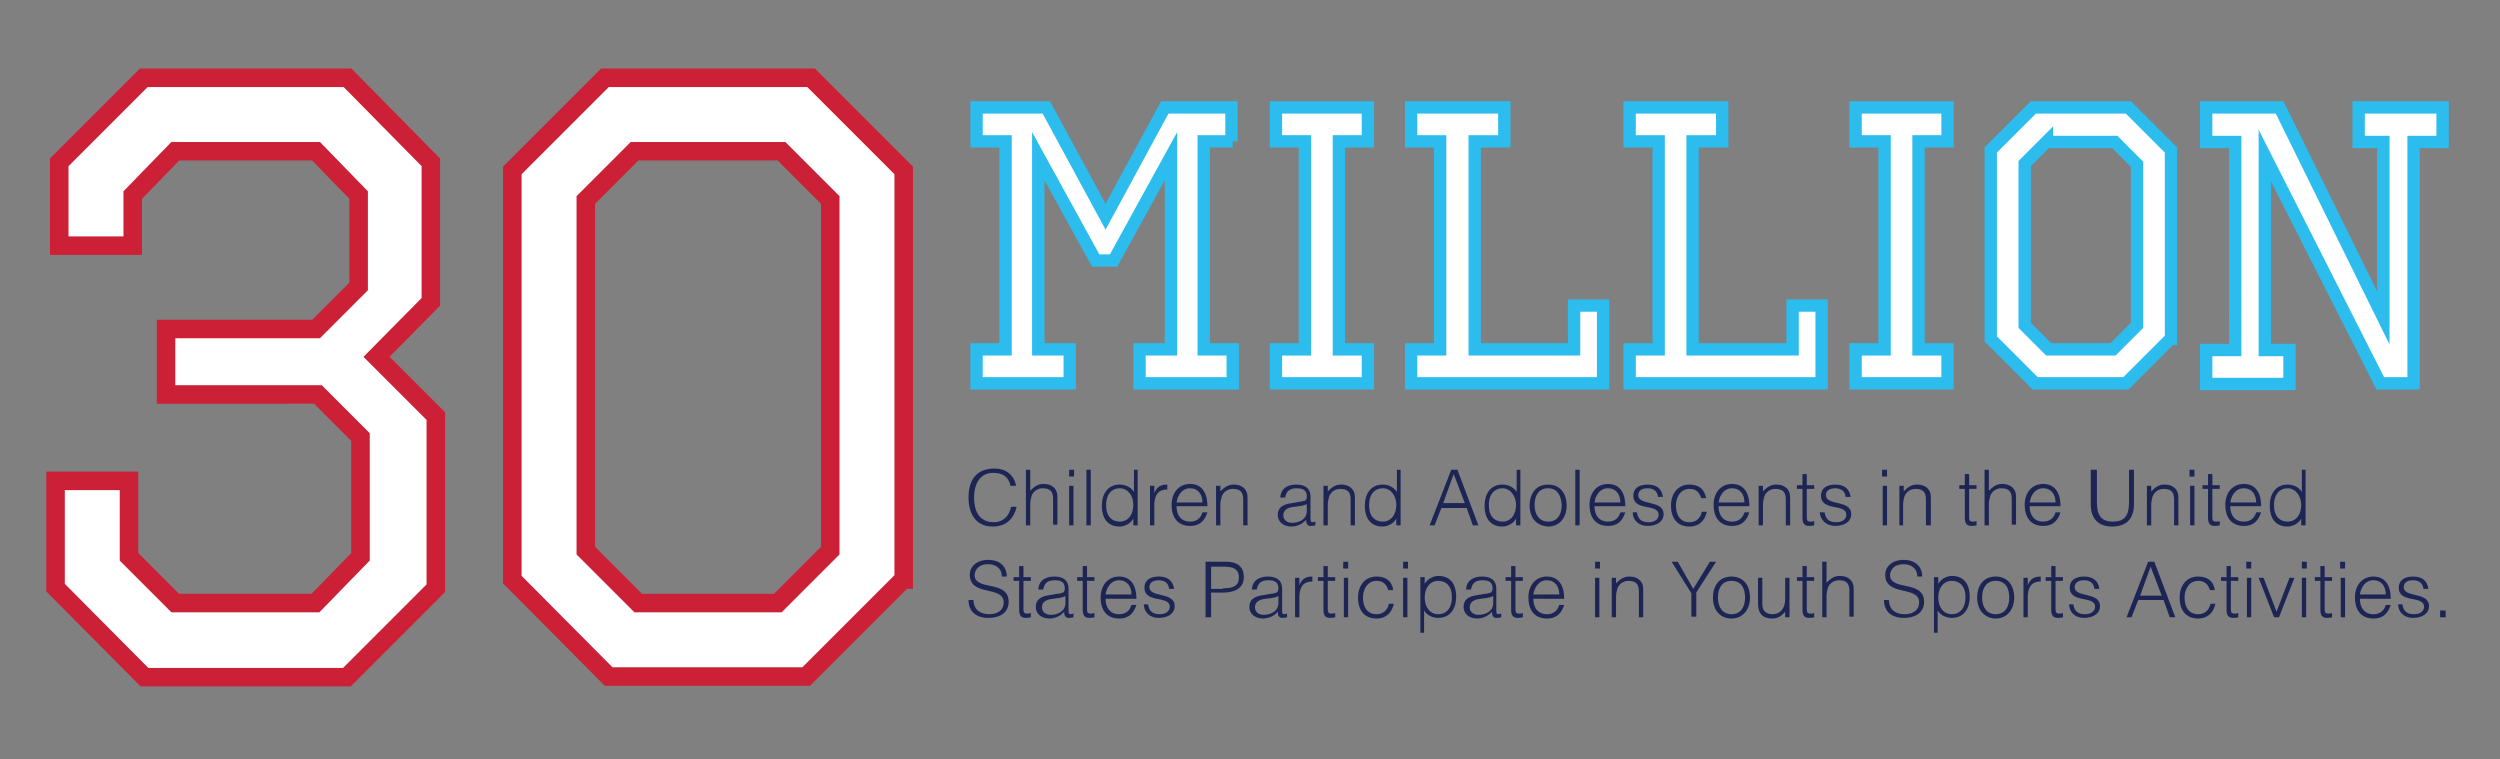 <?xml version="1.0" encoding="utf-8"?>
<!-- Generator: Adobe Illustrator 19.1.0, SVG Export Plug-In . SVG Version: 6.00 Build 0)  -->
<svg version="1.1" id="Layer_1" xmlns="http://www.w3.org/2000/svg" xmlns:xlink="http://www.w3.org/1999/xlink" x="0px" y="0px"
	 width="405px" height="123px" viewBox="0 0 405 123" enable-background="new 0 0 405 123" xml:space="preserve">
<rect x="0" y="0" width="405" height="123" fill="#808080" stroke="none"/>
<g>
	<path fill="#FFFFFF" stroke="#2CBCEE" stroke-width="2.002" stroke-miterlimit="10" d="M199.7,22.9h-4.7v33.7h4.7v5.5h-15.1v-5.5
		h5.1V25.3l-9.3,16.9h-2.9l-9.3-16.9v31.3h5.1v5.5h-15.1v-5.5h4.7V22.9h-4.7v-5.5h11.3l9.6,17.7l9.6-17.7h10.8V22.9z"/>
	<path fill="#FFFFFF" stroke="#2CBCEE" stroke-width="2.002" stroke-miterlimit="10" d="M221.6,22.9h-4.7v33.7h4.7v5.5h-14.9v-5.5
		h4.7V22.9h-4.7v-5.5h14.9V22.9z"/>
	<path fill="#FFFFFF" stroke="#2CBCEE" stroke-width="2.002" stroke-miterlimit="10" d="M243.7,22.9h-4.8v33.7H255v-7.1h4.7v12.6
		h-31.1v-5.5h4.7V22.9h-4.7v-5.5h15.1V22.9z"/>
	<path fill="#FFFFFF" stroke="#2CBCEE" stroke-width="2.002" stroke-miterlimit="10" d="M279,22.9h-4.8v33.7h16.2v-7.1h4.7v12.6
		H264v-5.5h4.7V22.9H264v-5.5H279V22.9z"/>
	<path fill="#FFFFFF" stroke="#2CBCEE" stroke-width="2.002" stroke-miterlimit="10" d="M315.5,22.9h-4.7v33.7h4.7v5.5h-14.9v-5.5
		h4.7V22.9h-4.7v-5.5h14.9V22.9z"/>
	<path fill="#FFFFFF" stroke="#2CBCEE" stroke-width="2.002" stroke-miterlimit="10" d="M351.6,54.9l-7.2,7.2h-14.7l-7.2-7.2V24.3
		l6.9-6.9h15.4l6.9,6.9V54.9z M331.6,22.9l-3.6,3.6v26.2l3.9,3.9h10.4l3.9-3.9V26.6l-3.6-3.6H331.6z"/>
	<path fill="#FFFFFF" stroke="#2CBCEE" stroke-width="2.002" stroke-miterlimit="10" d="M395.7,23H391v39.1h-5.4l-18.7-36.9v31.5h4
		v5.5h-13.5v-5.5h4.7V23h-4.7v-5.6h11.9l16.8,34.1V23h-4v-5.6h13.6V23z"/>
</g>
<g>
	<path fill="#FFFFFF" stroke="#CC2036" stroke-width="3" stroke-miterlimit="10" d="M69.8,26.3v22.6L61,57.8l9.6,9.6v27.9
		l-14.4,14.4H23.4L9,95.2V77.9h11.9v12.3l7.5,7.5h22.7l7.3-7.5V70.8l-6.9-6.9H26.9V53.3h24.3l6.9-6.9V31.6l-6.9-7.1H28.4l-6.9,7.1
		v8.2H9.6V26.3l13.7-13.7h33L69.8,26.3z"/>
	<path fill="#FFFFFF" stroke="#CC2036" stroke-width="3" stroke-miterlimit="10" d="M146.3,93.9l-15.7,15.7h-32L83,93.9V27.6l15-15
		h33.4l15,15V93.9z M102.8,24.5l-7.9,7.9v56.8l8.5,8.5H126l8.5-8.5V32.4l-7.9-7.9H102.8z"/>
</g>
<g>
	<rect x="156.3" y="76.1" fill="none" width="242.9" height="39.4"/>
	<path fill="#1D2554" d="M163.7,78.7c-0.3-1.5-1.3-2.1-2.8-2.1c-2.2,0-3.1,1.9-3.1,4c0,2,0.7,4,3.2,4c1.5,0,2.5-1,2.8-2.5h0.9
		c-0.4,1.7-1.5,3.2-3.9,3.2c-2.8,0-3.9-2.2-3.9-4.7c0-3.4,1.8-4.7,4.2-4.7c1.8,0,3.2,1,3.5,2.8H163.7z"/>
	<path fill="#1D2554" d="M166.2,85.1v-9h0.7v3.4c0.6-0.6,1.2-1.1,2.1-1.1c0.8,0,1.5,0.2,2,0.9c0.3,0.5,0.3,0.9,0.3,1.5v4.2h-0.7
		v-4.2c0-1.2-0.5-1.7-1.7-1.7c-0.9,0-1.6,0.6-1.8,1.3c-0.1,0.4-0.2,0.8-0.2,1.2v3.5H166.2z"/>
	<path fill="#1D2554" d="M173.2,77.2v-1.1h0.8v1.1H173.2z M173.2,85.1v-6.4h0.7v6.4H173.2z"/>
	<path fill="#1D2554" d="M176,85.1v-9h0.7v9H176z"/>
	<path fill="#1D2554" d="M183.6,76.1h0.7v9h-0.7v-1.1h0c-0.4,0.8-1.4,1.3-2.2,1.3c-2.1,0-2.9-1.5-2.9-3.4c0-1.8,0.9-3.4,2.9-3.4
		c0.9,0,1.8,0.4,2.3,1.2V76.1z M181.4,79.1c-1.5,0-2.3,1.3-2.2,2.9c0,1.6,0.9,2.5,2.2,2.5c1.4,0,2.2-1.2,2.2-2.7
		C183.6,80.4,182.8,79.1,181.4,79.1z"/>
	<path fill="#1D2554" d="M187,85.1h-0.7v-6.4h0.7v1.2h0c0.4-1,1-1.4,2.1-1.4v0.8c-1.7,0-2.1,1.2-2.1,2.6V85.1z"/>
	<path fill="#1D2554" d="M190.6,82c0,1.4,0.7,2.5,2.2,2.5c1,0,1.7-0.5,2-1.5h0.8c-0.4,1.2-1.1,2.2-2.8,2.2c-2.1,0-3-1.5-3-3.4
		c0-1.9,1.1-3.4,3-3.4c1.8,0,2.8,1.3,2.8,3.6H190.6z M194.8,81.4c0-1.3-0.7-2.3-2-2.3c-1.3,0-2,1.1-2.2,2.3H194.8z"/>
	<path fill="#1D2554" d="M197.8,85.1H197v-6.4h0.7v0.9c0.6-0.6,1.2-1.1,2.1-1.1c0.8,0,1.5,0.2,2,0.9c0.3,0.5,0.3,0.9,0.3,1.5v4.2
		h-0.7v-4.2c0-1.2-0.5-1.7-1.7-1.7c-0.9,0-1.6,0.6-1.8,1.3c-0.1,0.4-0.2,0.8-0.2,1.2V85.1z"/>
	<path fill="#1D2554" d="M210.4,81.3c0.3,0,0.7-0.1,1-0.2s0.3-0.4,0.3-0.7c0-0.8-0.4-1.3-1.6-1.3c-1,0-1.7,0.3-1.9,1.5h-0.8
		c0.1-1.5,1.2-2.1,2.6-2.1c1.3,0,2.3,0.5,2.3,2V84c0,0.6,0.1,0.7,0.8,0.5v0.6c-0.1,0-0.4,0.1-0.6,0.1c-0.1,0-0.2,0-0.3,0
		c-0.5-0.1-0.6-0.5-0.6-1c-0.6,0.7-1.5,1.1-2.4,1.1c-1.1,0-2.2-0.6-2.2-1.9c0-1.1,0.7-1.7,2.3-1.9L210.4,81.3z M211.6,81.7
		c-0.6,0.3-1.3,0.3-1.9,0.4c-1.1,0.1-1.8,0.5-1.8,1.4c0,0.8,0.7,1.2,1.4,1.2c1.2,0,2.4-0.6,2.4-1.9V81.7z"/>
	<path fill="#1D2554" d="M215.1,85.1h-0.7v-6.4h0.7v0.9c0.6-0.6,1.2-1.1,2.1-1.1c0.8,0,1.5,0.2,2,0.9c0.3,0.5,0.3,0.9,0.3,1.5v4.2
		h-0.7v-4.2c0-1.2-0.5-1.7-1.7-1.7c-0.9,0-1.6,0.6-1.8,1.3c-0.1,0.4-0.2,0.8-0.2,1.2V85.1z"/>
	<path fill="#1D2554" d="M226.2,76.1h0.7v9h-0.7v-1.1h0c-0.4,0.8-1.4,1.3-2.2,1.3c-2.1,0-2.9-1.5-2.9-3.4c0-1.8,0.9-3.4,2.9-3.4
		c0.9,0,1.8,0.4,2.3,1.2V76.1z M224,79.1c-1.5,0-2.3,1.3-2.2,2.9c0,1.6,0.9,2.5,2.2,2.5c1.4,0,2.2-1.2,2.2-2.7
		C226.2,80.4,225.4,79.1,224,79.1z"/>
	<path fill="#1D2554" d="M231.6,85.1l3.5-9h1l3.4,9h-0.9l-1-2.8h-4.1l-1.1,2.8H231.6z M233.8,81.5h3.5l-1.8-4.7L233.8,81.5z"/>
	<path fill="#1D2554" d="M245.6,76.1h0.7v9h-0.7v-1.1h0c-0.4,0.8-1.4,1.3-2.2,1.3c-2.1,0-2.9-1.5-2.9-3.4c0-1.8,0.9-3.4,2.9-3.4
		c0.9,0,1.8,0.4,2.3,1.2V76.1z M243.4,79.1c-1.5,0-2.3,1.3-2.2,2.9c0,1.6,0.9,2.5,2.2,2.5c1.4,0,2.2-1.2,2.2-2.7
		C245.6,80.4,244.7,79.1,243.4,79.1z"/>
	<path fill="#1D2554" d="M247.8,81.9c0-1.9,1-3.4,3-3.4c2,0,3,1.5,3,3.4c0,2-1.2,3.4-3,3.4C249.1,85.2,247.8,84.1,247.8,81.9z
		 M250.8,79.1c-1.6,0-2.2,1.3-2.2,2.7c0,1.6,0.8,2.7,2.2,2.7c1.6,0,2.2-1.3,2.2-2.7C252.9,80.3,252.3,79.1,250.8,79.1z"/>
	<path fill="#1D2554" d="M255.2,85.1v-9h0.7v9H255.2z"/>
	<path fill="#1D2554" d="M258.3,82c0,1.4,0.7,2.5,2.2,2.5c1,0,1.7-0.5,2-1.5h0.8c-0.4,1.2-1.1,2.2-2.8,2.2c-2.1,0-3-1.5-3-3.4
		c0-1.9,1.1-3.4,3-3.4c1.8,0,2.8,1.3,2.8,3.6H258.3z M262.5,81.4c0-1.3-0.7-2.3-2-2.3c-1.3,0-2,1.1-2.2,2.3H262.5z"/>
	<path fill="#1D2554" d="M265.2,83.1c0.2,1.1,0.8,1.5,1.9,1.5c1.1,0,1.6-0.6,1.6-1.2c0-1.9-4.1-0.5-4.1-3.1c0-1.1,0.8-1.8,2.3-1.8
		c1.4,0,2.3,0.6,2.5,2h-0.8c-0.1-1-0.8-1.4-1.7-1.4c-0.9,0-1.5,0.4-1.5,1.1c0,1.8,4.1,0.7,4.1,3.1c0,1.2-1.1,1.9-2.6,1.9
		c-1.5,0-2.4-1-2.4-2.2H265.2z"/>
	<path fill="#1D2554" d="M275.6,80.7c-0.3-1-0.9-1.5-1.9-1.5c-1.5,0-2.2,1.4-2.2,2.7c0,1.4,0.6,2.7,2.2,2.7c1.1,0,1.8-0.7,2-1.7h0.8
		c-0.3,1.4-1.2,2.4-2.8,2.4c-2.1,0-3-1.5-3-3.4c0-1.8,1-3.4,3-3.4c1.5,0,2.4,0.7,2.7,2.2H275.6z"/>
	<path fill="#1D2554" d="M278.4,82c0,1.4,0.7,2.5,2.2,2.5c1,0,1.7-0.5,2-1.5h0.8c-0.4,1.2-1.1,2.2-2.8,2.2c-2.1,0-3-1.5-3-3.4
		c0-1.9,1.1-3.4,3-3.4c1.8,0,2.8,1.3,2.8,3.6H278.4z M282.6,81.4c0-1.3-0.7-2.3-2-2.3c-1.3,0-2,1.1-2.2,2.3H282.6z"/>
	<path fill="#1D2554" d="M285.6,85.1h-0.7v-6.4h0.7v0.9c0.6-0.6,1.2-1.1,2.1-1.1c0.8,0,1.5,0.2,2,0.9c0.3,0.5,0.3,0.9,0.3,1.5v4.2
		h-0.7v-4.2c0-1.2-0.5-1.7-1.7-1.7c-0.9,0-1.6,0.6-1.8,1.3c-0.1,0.4-0.2,0.8-0.2,1.2V85.1z"/>
	<path fill="#1D2554" d="M294,85.1c-0.2,0-0.5,0.1-0.9,0.1c-0.7,0-1.1-0.3-1.1-1.3v-4.7h-0.9v-0.6h0.9v-1.8h0.7v1.8h1.2v0.6h-1.2
		v4.4c0,0.6,0,0.9,0.6,0.9c0.2,0,0.4,0,0.6-0.1V85.1z"/>
	<path fill="#1D2554" d="M295.6,83.1c0.2,1.1,0.8,1.5,1.9,1.5c1.1,0,1.6-0.6,1.6-1.2c0-1.9-4.1-0.5-4.1-3.1c0-1.1,0.8-1.8,2.3-1.8
		c1.4,0,2.3,0.6,2.5,2H299c-0.1-1-0.8-1.4-1.7-1.4c-0.9,0-1.5,0.4-1.5,1.1c0,1.8,4.1,0.7,4.1,3.1c0,1.2-1.1,1.9-2.6,1.9
		c-1.5,0-2.4-1-2.5-2.2H295.6z"/>
	<path fill="#1D2554" d="M304.9,77.2v-1.1h0.8v1.1H304.9z M305,85.1v-6.4h0.7v6.4H305z"/>
	<path fill="#1D2554" d="M308.4,85.1h-0.7v-6.4h0.7v0.9c0.6-0.6,1.2-1.1,2.1-1.1c0.8,0,1.5,0.2,2,0.9c0.3,0.5,0.3,0.9,0.3,1.5v4.2
		H312v-4.2c0-1.2-0.5-1.7-1.7-1.7c-0.9,0-1.6,0.6-1.8,1.3c-0.1,0.4-0.2,0.8-0.2,1.2V85.1z"/>
	<path fill="#1D2554" d="M320.3,85.1c-0.2,0-0.5,0.1-0.9,0.1c-0.7,0-1.1-0.3-1.1-1.3v-4.7h-0.9v-0.6h0.9v-1.8h0.7v1.8h1.2v0.6H319
		v4.4c0,0.6,0,0.9,0.6,0.9c0.2,0,0.4,0,0.6-0.1V85.1z"/>
	<path fill="#1D2554" d="M321.5,85.1v-9h0.7v3.4c0.6-0.6,1.2-1.1,2.1-1.1c0.8,0,1.5,0.2,2,0.9c0.3,0.5,0.3,0.9,0.3,1.5v4.2h-0.7
		v-4.2c0-1.2-0.5-1.7-1.7-1.7c-0.9,0-1.6,0.6-1.8,1.3c-0.1,0.4-0.2,0.8-0.2,1.2v3.5H321.5z"/>
	<path fill="#1D2554" d="M328.8,82c0,1.4,0.7,2.5,2.2,2.5c1,0,1.7-0.5,2-1.5h0.8c-0.4,1.2-1.1,2.2-2.8,2.2c-2.1,0-3-1.5-3-3.4
		c0-1.9,1.1-3.4,3-3.4c1.8,0,2.8,1.3,2.8,3.6H328.8z M333,81.4c0-1.3-0.7-2.3-2-2.3c-1.3,0-2,1.1-2.2,2.3H333z"/>
	<path fill="#1D2554" d="M338.9,76.1h0.8v5.3c0,2.2,0.8,3.1,2.6,3.1c1.9,0,2.6-1,2.6-3.1v-5.3h0.8v5.6c0,2.3-1.2,3.6-3.5,3.6
		c-2.3,0-3.5-1.3-3.5-3.6V76.1z"/>
	<path fill="#1D2554" d="M348.5,85.1h-0.7v-6.4h0.7v0.9c0.6-0.6,1.2-1.1,2.1-1.1c0.8,0,1.5,0.2,2,0.9c0.3,0.5,0.3,0.9,0.3,1.5v4.2
		h-0.7v-4.2c0-1.2-0.5-1.7-1.7-1.7c-0.9,0-1.6,0.6-1.8,1.3c-0.1,0.4-0.2,0.8-0.2,1.2V85.1z"/>
	<path fill="#1D2554" d="M354.7,77.2v-1.1h0.8v1.1H354.7z M354.8,85.1v-6.4h0.7v6.4H354.8z"/>
	<path fill="#1D2554" d="M359.7,85.1c-0.2,0-0.5,0.1-0.9,0.1c-0.7,0-1.1-0.3-1.1-1.3v-4.7h-0.9v-0.6h0.9v-1.8h0.7v1.8h1.2v0.6h-1.2
		v4.4c0,0.6,0,0.9,0.6,0.9c0.2,0,0.4,0,0.6-0.1V85.1z"/>
	<path fill="#1D2554" d="M361.3,82c0,1.4,0.7,2.5,2.2,2.5c1,0,1.7-0.5,2-1.5h0.8c-0.4,1.2-1.1,2.2-2.8,2.2c-2.1,0-3-1.5-3-3.4
		c0-1.9,1.1-3.4,3-3.4c1.8,0,2.8,1.3,2.8,3.6H361.3z M365.5,81.4c0-1.3-0.7-2.3-2-2.3c-1.3,0-2,1.1-2.2,2.3H365.5z"/>
	<path fill="#1D2554" d="M372.8,76.1h0.7v9h-0.7v-1.1h0c-0.4,0.8-1.4,1.3-2.2,1.3c-2.1,0-2.9-1.5-2.9-3.4c0-1.8,0.9-3.4,2.9-3.4
		c0.9,0,1.8,0.4,2.3,1.2V76.1z M370.6,79.1c-1.5,0-2.3,1.3-2.2,2.9c0,1.6,0.9,2.5,2.2,2.5c1.4,0,2.2-1.2,2.2-2.7
		C372.8,80.4,371.9,79.1,370.6,79.1z"/>
	<path fill="#1D2554" d="M157.7,97.3c0.1,1.6,1.2,2.2,2.6,2.2c1.6,0,2.3-0.9,2.3-1.9c0-2.8-5.5-0.9-5.5-4.5c0-1.2,1-2.4,3-2.4
		c2,0,3,1.2,3,2.7h-0.8c0-1.4-1.1-2-2.2-2c-1.7,0-2.3,1.1-2.2,2c0.4,2.3,5.5,0.6,5.5,4.1c0,1.6-1.2,2.6-3.3,2.6
		c-1.9,0-3.2-1-3.2-2.9H157.7z"/>
	<path fill="#1D2554" d="M167.1,100c-0.2,0-0.5,0.1-0.9,0.1c-0.7,0-1.1-0.3-1.1-1.3v-4.7h-0.9v-0.6h0.9v-1.8h0.7v1.8h1.2v0.6h-1.2
		v4.4c0,0.6,0,0.9,0.6,0.9c0.2,0,0.4,0,0.6-0.1V100z"/>
	<path fill="#1D2554" d="M171.2,96.2c0.3,0,0.7-0.1,1-0.2c0.2-0.1,0.3-0.4,0.3-0.7c0-0.8-0.4-1.3-1.6-1.3c-1,0-1.7,0.3-1.9,1.5h-0.8
		c0.1-1.5,1.2-2.1,2.6-2.1c1.3,0,2.3,0.5,2.3,2v3.5c0,0.6,0.1,0.7,0.8,0.5v0.6c-0.1,0-0.4,0.1-0.6,0.1c-0.1,0-0.2,0-0.3,0
		c-0.5-0.1-0.6-0.5-0.6-1c-0.6,0.7-1.5,1.1-2.4,1.1c-1.1,0-2.2-0.6-2.2-1.9c0-1.1,0.7-1.7,2.3-1.9L171.2,96.2z M172.5,96.6
		c-0.6,0.3-1.3,0.3-1.9,0.4c-1.1,0.1-1.8,0.5-1.8,1.4c0,0.8,0.7,1.2,1.4,1.2c1.2,0,2.4-0.6,2.4-1.9V96.6z"/>
	<path fill="#1D2554" d="M177.4,100c-0.2,0-0.5,0.1-0.9,0.1c-0.7,0-1.1-0.3-1.1-1.3v-4.7h-0.9v-0.6h0.9v-1.8h0.7v1.8h1.2v0.6h-1.2
		v4.4c0,0.6,0,0.9,0.6,0.9c0.2,0,0.4,0,0.6-0.1V100z"/>
	<path fill="#1D2554" d="M179.1,97c0,1.4,0.7,2.5,2.2,2.5c1,0,1.7-0.5,2-1.5h0.8c-0.4,1.2-1.1,2.2-2.8,2.2c-2.1,0-3-1.5-3-3.4
		c0-1.9,1.1-3.4,3-3.4c1.8,0,2.8,1.3,2.8,3.6H179.1z M183.3,96.3c0-1.3-0.7-2.3-2-2.3c-1.3,0-2,1.1-2.2,2.3H183.3z"/>
	<path fill="#1D2554" d="M186,98c0.2,1.1,0.8,1.5,1.9,1.5c1.1,0,1.6-0.6,1.6-1.2c0-1.9-4.1-0.5-4.1-3.1c0-1.1,0.8-1.8,2.3-1.8
		c1.4,0,2.3,0.6,2.5,2h-0.8c-0.1-1-0.8-1.4-1.7-1.4c-0.9,0-1.5,0.4-1.5,1.1c0,1.8,4.1,0.7,4.1,3.1c0,1.2-1.1,1.9-2.6,1.9
		s-2.4-1-2.4-2.2H186z"/>
	<path fill="#1D2554" d="M195.3,100v-9h3.3c2.3,0,2.9,1.2,2.9,2.5c0,2-1.8,2.5-3.4,2.5h-1.9v4H195.3z M198.1,95.3
		c1.6,0,2.6-0.3,2.6-1.8c0-1.1-0.7-1.7-2.3-1.7h-2.2v3.6H198.1z"/>
	<path fill="#1D2554" d="M205.8,96.2c0.3,0,0.7-0.1,1-0.2c0.2-0.1,0.3-0.4,0.3-0.7c0-0.8-0.4-1.3-1.6-1.3c-1,0-1.7,0.3-1.9,1.5h-0.8
		c0.1-1.5,1.2-2.1,2.6-2.1c1.3,0,2.3,0.5,2.3,2v3.5c0,0.6,0.1,0.7,0.8,0.5v0.6c-0.1,0-0.4,0.1-0.6,0.1c-0.1,0-0.2,0-0.3,0
		c-0.5-0.1-0.6-0.5-0.6-1c-0.6,0.7-1.5,1.1-2.4,1.1c-1.1,0-2.2-0.6-2.2-1.9c0-1.1,0.7-1.7,2.3-1.9L205.8,96.2z M207,96.6
		c-0.6,0.3-1.3,0.3-1.9,0.4c-1.1,0.1-1.8,0.5-1.8,1.4c0,0.8,0.7,1.2,1.4,1.2c1.2,0,2.4-0.6,2.4-1.9V96.6z"/>
	<path fill="#1D2554" d="M210.5,100h-0.7v-6.4h0.7v1.2h0c0.4-1,1-1.4,2.1-1.4v0.8c-1.7,0-2.1,1.2-2.1,2.6V100z"/>
	<path fill="#1D2554" d="M216.4,100c-0.2,0-0.5,0.1-0.9,0.1c-0.7,0-1.1-0.3-1.1-1.3v-4.7h-0.9v-0.6h0.9v-1.8h0.7v1.8h1.2v0.6h-1.2
		v4.4c0,0.6,0,0.9,0.6,0.9c0.2,0,0.4,0,0.6-0.1V100z"/>
	<path fill="#1D2554" d="M217.6,92.2V91h0.8v1.1H217.6z M217.7,100v-6.4h0.7v6.4H217.7z"/>
	<path fill="#1D2554" d="M224.9,95.6c-0.3-1-0.9-1.5-1.9-1.5c-1.5,0-2.2,1.4-2.2,2.7c0,1.4,0.6,2.7,2.2,2.7c1.1,0,1.8-0.7,2-1.7h0.8
		c-0.3,1.4-1.2,2.4-2.8,2.4c-2.1,0-3-1.5-3-3.4c0-1.8,1-3.4,3-3.4c1.5,0,2.5,0.7,2.7,2.2H224.9z"/>
	<path fill="#1D2554" d="M227.3,92.2V91h0.8v1.1H227.3z M227.3,100v-6.4h0.7v6.4H227.3z"/>
	<path fill="#1D2554" d="M230.8,102.5h-0.7v-9h0.7v1.1h0c0.4-0.8,1.4-1.3,2.2-1.3c2.1,0,2.9,1.5,2.9,3.4c0,1.8-0.9,3.4-2.9,3.4
		c-0.9,0-1.8-0.4-2.3-1.2V102.5z M233,99.5c1.5,0,2.3-1.3,2.2-2.9c0-1.6-0.9-2.5-2.2-2.5c-1.4,0-2.2,1.2-2.2,2.7
		C230.8,98.3,231.6,99.5,233,99.5z"/>
	<path fill="#1D2554" d="M240.5,96.2c0.3,0,0.7-0.1,1-0.2c0.2-0.1,0.3-0.4,0.3-0.7c0-0.8-0.4-1.3-1.6-1.3c-1,0-1.7,0.3-1.9,1.5h-0.8
		c0.1-1.5,1.2-2.1,2.6-2.1c1.3,0,2.3,0.5,2.3,2v3.5c0,0.6,0.1,0.7,0.8,0.5v0.6c-0.1,0-0.4,0.1-0.6,0.1c-0.1,0-0.2,0-0.3,0
		c-0.5-0.1-0.6-0.5-0.6-1c-0.6,0.7-1.5,1.1-2.4,1.1c-1.1,0-2.2-0.6-2.2-1.9c0-1.1,0.7-1.7,2.3-1.9L240.5,96.2z M241.8,96.6
		c-0.6,0.3-1.3,0.3-1.9,0.4c-1.1,0.1-1.8,0.5-1.8,1.4c0,0.8,0.7,1.2,1.4,1.2c1.2,0,2.4-0.6,2.4-1.9V96.6z"/>
	<path fill="#1D2554" d="M246.8,100c-0.2,0-0.5,0.1-0.9,0.1c-0.7,0-1.1-0.3-1.1-1.3v-4.7h-0.9v-0.6h0.9v-1.8h0.7v1.8h1.2v0.6h-1.2
		v4.4c0,0.6,0,0.9,0.6,0.9c0.2,0,0.4,0,0.6-0.1V100z"/>
	<path fill="#1D2554" d="M248.4,97c0,1.4,0.7,2.5,2.2,2.5c1,0,1.7-0.5,2-1.5h0.8c-0.4,1.2-1.1,2.2-2.8,2.2c-2.1,0-3-1.5-3-3.4
		c0-1.9,1.1-3.4,3-3.4c1.8,0,2.8,1.3,2.8,3.6H248.4z M252.6,96.3c0-1.3-0.7-2.3-2-2.3c-1.3,0-2,1.1-2.2,2.3H252.6z"/>
	<path fill="#1D2554" d="M258.4,92.2V91h0.8v1.1H258.4z M258.4,100v-6.4h0.7v6.4H258.4z"/>
	<path fill="#1D2554" d="M261.8,100h-0.7v-6.4h0.7v0.9c0.6-0.6,1.2-1.1,2.1-1.1c0.8,0,1.5,0.2,2,0.9c0.3,0.5,0.3,0.9,0.3,1.5v4.2
		h-0.7v-4.2c0-1.2-0.5-1.7-1.7-1.7c-0.9,0-1.6,0.6-1.8,1.3c-0.1,0.4-0.2,0.8-0.2,1.2V100z"/>
	<path fill="#1D2554" d="M274.3,95.4L277,91h1l-3.2,5v3.9h-0.8v-3.8l-3.2-5.1h1L274.3,95.4z"/>
	<path fill="#1D2554" d="M277.5,96.8c0-1.9,1-3.4,3-3.4c2,0,3,1.5,3,3.4c0,2-1.2,3.4-3,3.4C278.8,100.2,277.5,99,277.5,96.8z
		 M280.5,94.1c-1.6,0-2.2,1.3-2.2,2.7c0,1.6,0.8,2.7,2.2,2.7c1.6,0,2.2-1.3,2.2-2.7C282.7,95.3,282.1,94.1,280.5,94.1z"/>
	<path fill="#1D2554" d="M289.2,93.6h0.7v6.4h-0.7v-0.9c-0.4,0.4-0.9,1.1-2.1,1.1c-1.7,0-2.3-1-2.3-2.4v-4.2h0.7v4.2
		c0,1.1,0.5,1.7,1.7,1.7c1.2,0,2-1,2-2.4V93.6z"/>
	<path fill="#1D2554" d="M294,100c-0.2,0-0.5,0.1-0.9,0.1c-0.7,0-1.1-0.3-1.1-1.3v-4.7h-0.9v-0.6h0.9v-1.8h0.7v1.8h1.2v0.6h-1.2v4.4
		c0,0.6,0,0.9,0.6,0.9c0.2,0,0.4,0,0.6-0.1V100z"/>
	<path fill="#1D2554" d="M295.2,100v-9h0.7v3.4c0.6-0.6,1.2-1.1,2.1-1.1c0.8,0,1.5,0.2,2,0.9c0.3,0.5,0.3,0.9,0.3,1.5v4.2h-0.7v-4.2
		c0-1.2-0.5-1.7-1.7-1.7c-0.9,0-1.6,0.6-1.8,1.3c-0.1,0.4-0.2,0.8-0.2,1.2v3.5H295.2z"/>
	<path fill="#1D2554" d="M306,97.3c0.1,1.6,1.2,2.2,2.6,2.2c1.6,0,2.3-0.9,2.3-1.9c0-2.8-5.5-0.9-5.5-4.5c0-1.2,1-2.4,3-2.4
		c2,0,3,1.2,3,2.7h-0.8c0-1.4-1.1-2-2.2-2c-1.7,0-2.3,1.1-2.2,2c0.4,2.3,5.5,0.6,5.5,4.1c0,1.6-1.2,2.6-3.3,2.6
		c-1.9,0-3.2-1-3.2-2.9H306z"/>
	<path fill="#1D2554" d="M314,102.5h-0.7v-9h0.7v1.1h0c0.4-0.8,1.4-1.3,2.2-1.3c2.1,0,2.9,1.5,2.9,3.4c0,1.8-0.9,3.4-2.9,3.4
		c-0.9,0-1.8-0.4-2.3-1.2V102.5z M316.2,99.5c1.5,0,2.3-1.3,2.2-2.9c0-1.6-0.9-2.5-2.2-2.5c-1.4,0-2.2,1.2-2.2,2.7
		C314,98.3,314.8,99.5,316.2,99.5z"/>
	<path fill="#1D2554" d="M320.3,96.8c0-1.9,1-3.4,3-3.4c2,0,3,1.5,3,3.4c0,2-1.2,3.4-3,3.4C321.7,100.2,320.3,99,320.3,96.8z
		 M323.3,94.1c-1.6,0-2.2,1.3-2.2,2.7c0,1.6,0.8,2.7,2.2,2.7c1.6,0,2.2-1.3,2.2-2.7C325.5,95.3,324.9,94.1,323.3,94.1z"/>
	<path fill="#1D2554" d="M328.5,100h-0.7v-6.4h0.7v1.2h0c0.4-1,1-1.4,2.1-1.4v0.8c-1.7,0-2.1,1.2-2.1,2.6V100z"/>
	<path fill="#1D2554" d="M334.3,100c-0.2,0-0.5,0.1-0.9,0.1c-0.7,0-1.1-0.3-1.1-1.3v-4.7h-0.9v-0.6h0.9v-1.8h0.7v1.8h1.2v0.6h-1.2
		v4.4c0,0.6,0,0.9,0.6,0.9c0.2,0,0.4,0,0.6-0.1V100z"/>
	<path fill="#1D2554" d="M335.9,98c0.2,1.1,0.8,1.5,1.9,1.5c1.1,0,1.6-0.6,1.6-1.2c0-1.9-4.1-0.5-4.1-3.1c0-1.1,0.8-1.8,2.3-1.8
		c1.4,0,2.3,0.6,2.5,2h-0.8c-0.1-1-0.8-1.4-1.7-1.4c-0.9,0-1.5,0.4-1.5,1.1c0,1.8,4.1,0.7,4.1,3.1c0,1.2-1.1,1.9-2.6,1.9
		c-1.5,0-2.4-1-2.4-2.2H335.9z"/>
	<path fill="#1D2554" d="M344.5,100l3.5-9h1l3.4,9h-0.9l-1-2.8h-4.1l-1.1,2.8H344.5z M346.7,96.5h3.5l-1.8-4.7L346.7,96.5z"/>
	<path fill="#1D2554" d="M358,95.6c-0.3-1-0.9-1.5-1.9-1.5c-1.5,0-2.2,1.4-2.2,2.7c0,1.4,0.6,2.7,2.2,2.7c1.1,0,1.8-0.7,2-1.7h0.8
		c-0.3,1.4-1.2,2.4-2.8,2.4c-2.1,0-3-1.5-3-3.4c0-1.8,1-3.4,3-3.4c1.5,0,2.5,0.7,2.7,2.2H358z"/>
	<path fill="#1D2554" d="M362.7,100c-0.2,0-0.5,0.1-0.9,0.1c-0.7,0-1.1-0.3-1.1-1.3v-4.7h-0.9v-0.6h0.9v-1.8h0.7v1.8h1.2v0.6h-1.2
		v4.4c0,0.6,0,0.9,0.6,0.9c0.2,0,0.4,0,0.6-0.1V100z"/>
	<path fill="#1D2554" d="M363.9,92.2V91h0.8v1.1H363.9z M364,100v-6.4h0.7v6.4H364z"/>
	<path fill="#1D2554" d="M365.9,93.6h0.8l2.1,5.5l2.1-5.5h0.8l-2.5,6.4h-0.8L365.9,93.6z"/>
	<path fill="#1D2554" d="M372.9,92.2V91h0.8v1.1H372.9z M372.9,100v-6.4h0.7v6.4H372.9z"/>
	<path fill="#1D2554" d="M377.9,100c-0.2,0-0.5,0.1-0.9,0.1c-0.7,0-1.1-0.3-1.1-1.3v-4.7h-0.9v-0.6h0.9v-1.8h0.7v1.8h1.2v0.6h-1.2
		v4.4c0,0.6,0,0.9,0.6,0.9c0.2,0,0.4,0,0.6-0.1V100z"/>
	<path fill="#1D2554" d="M379.1,92.2V91h0.8v1.1H379.1z M379.2,100v-6.4h0.7v6.4H379.2z"/>
	<path fill="#1D2554" d="M382.3,97c0,1.4,0.7,2.5,2.2,2.5c1,0,1.7-0.5,2-1.5h0.8c-0.4,1.2-1.1,2.2-2.8,2.2c-2.1,0-3-1.5-3-3.4
		c0-1.9,1.1-3.4,3-3.4c1.8,0,2.8,1.3,2.8,3.6H382.3z M386.5,96.3c0-1.3-0.7-2.3-2-2.3c-1.3,0-2,1.1-2.2,2.3H386.5z"/>
	<path fill="#1D2554" d="M389.2,98c0.2,1.1,0.8,1.5,1.9,1.5c1.1,0,1.6-0.6,1.6-1.2c0-1.9-4.1-0.5-4.1-3.1c0-1.1,0.8-1.8,2.3-1.8
		c1.4,0,2.3,0.6,2.5,2h-0.8c-0.1-1-0.8-1.4-1.7-1.4c-0.9,0-1.5,0.4-1.5,1.1c0,1.8,4.1,0.7,4.1,3.1c0,1.2-1.1,1.9-2.6,1.9
		c-1.5,0-2.4-1-2.4-2.2H389.2z"/>
	<path fill="#1D2554" d="M395.3,100v-1.1h0.9v1.1H395.3z"/>
</g>
<g>
</g>
<g>
</g>
<g>
</g>
<g>
</g>
<g>
</g>
<g>
</g>
</svg>
